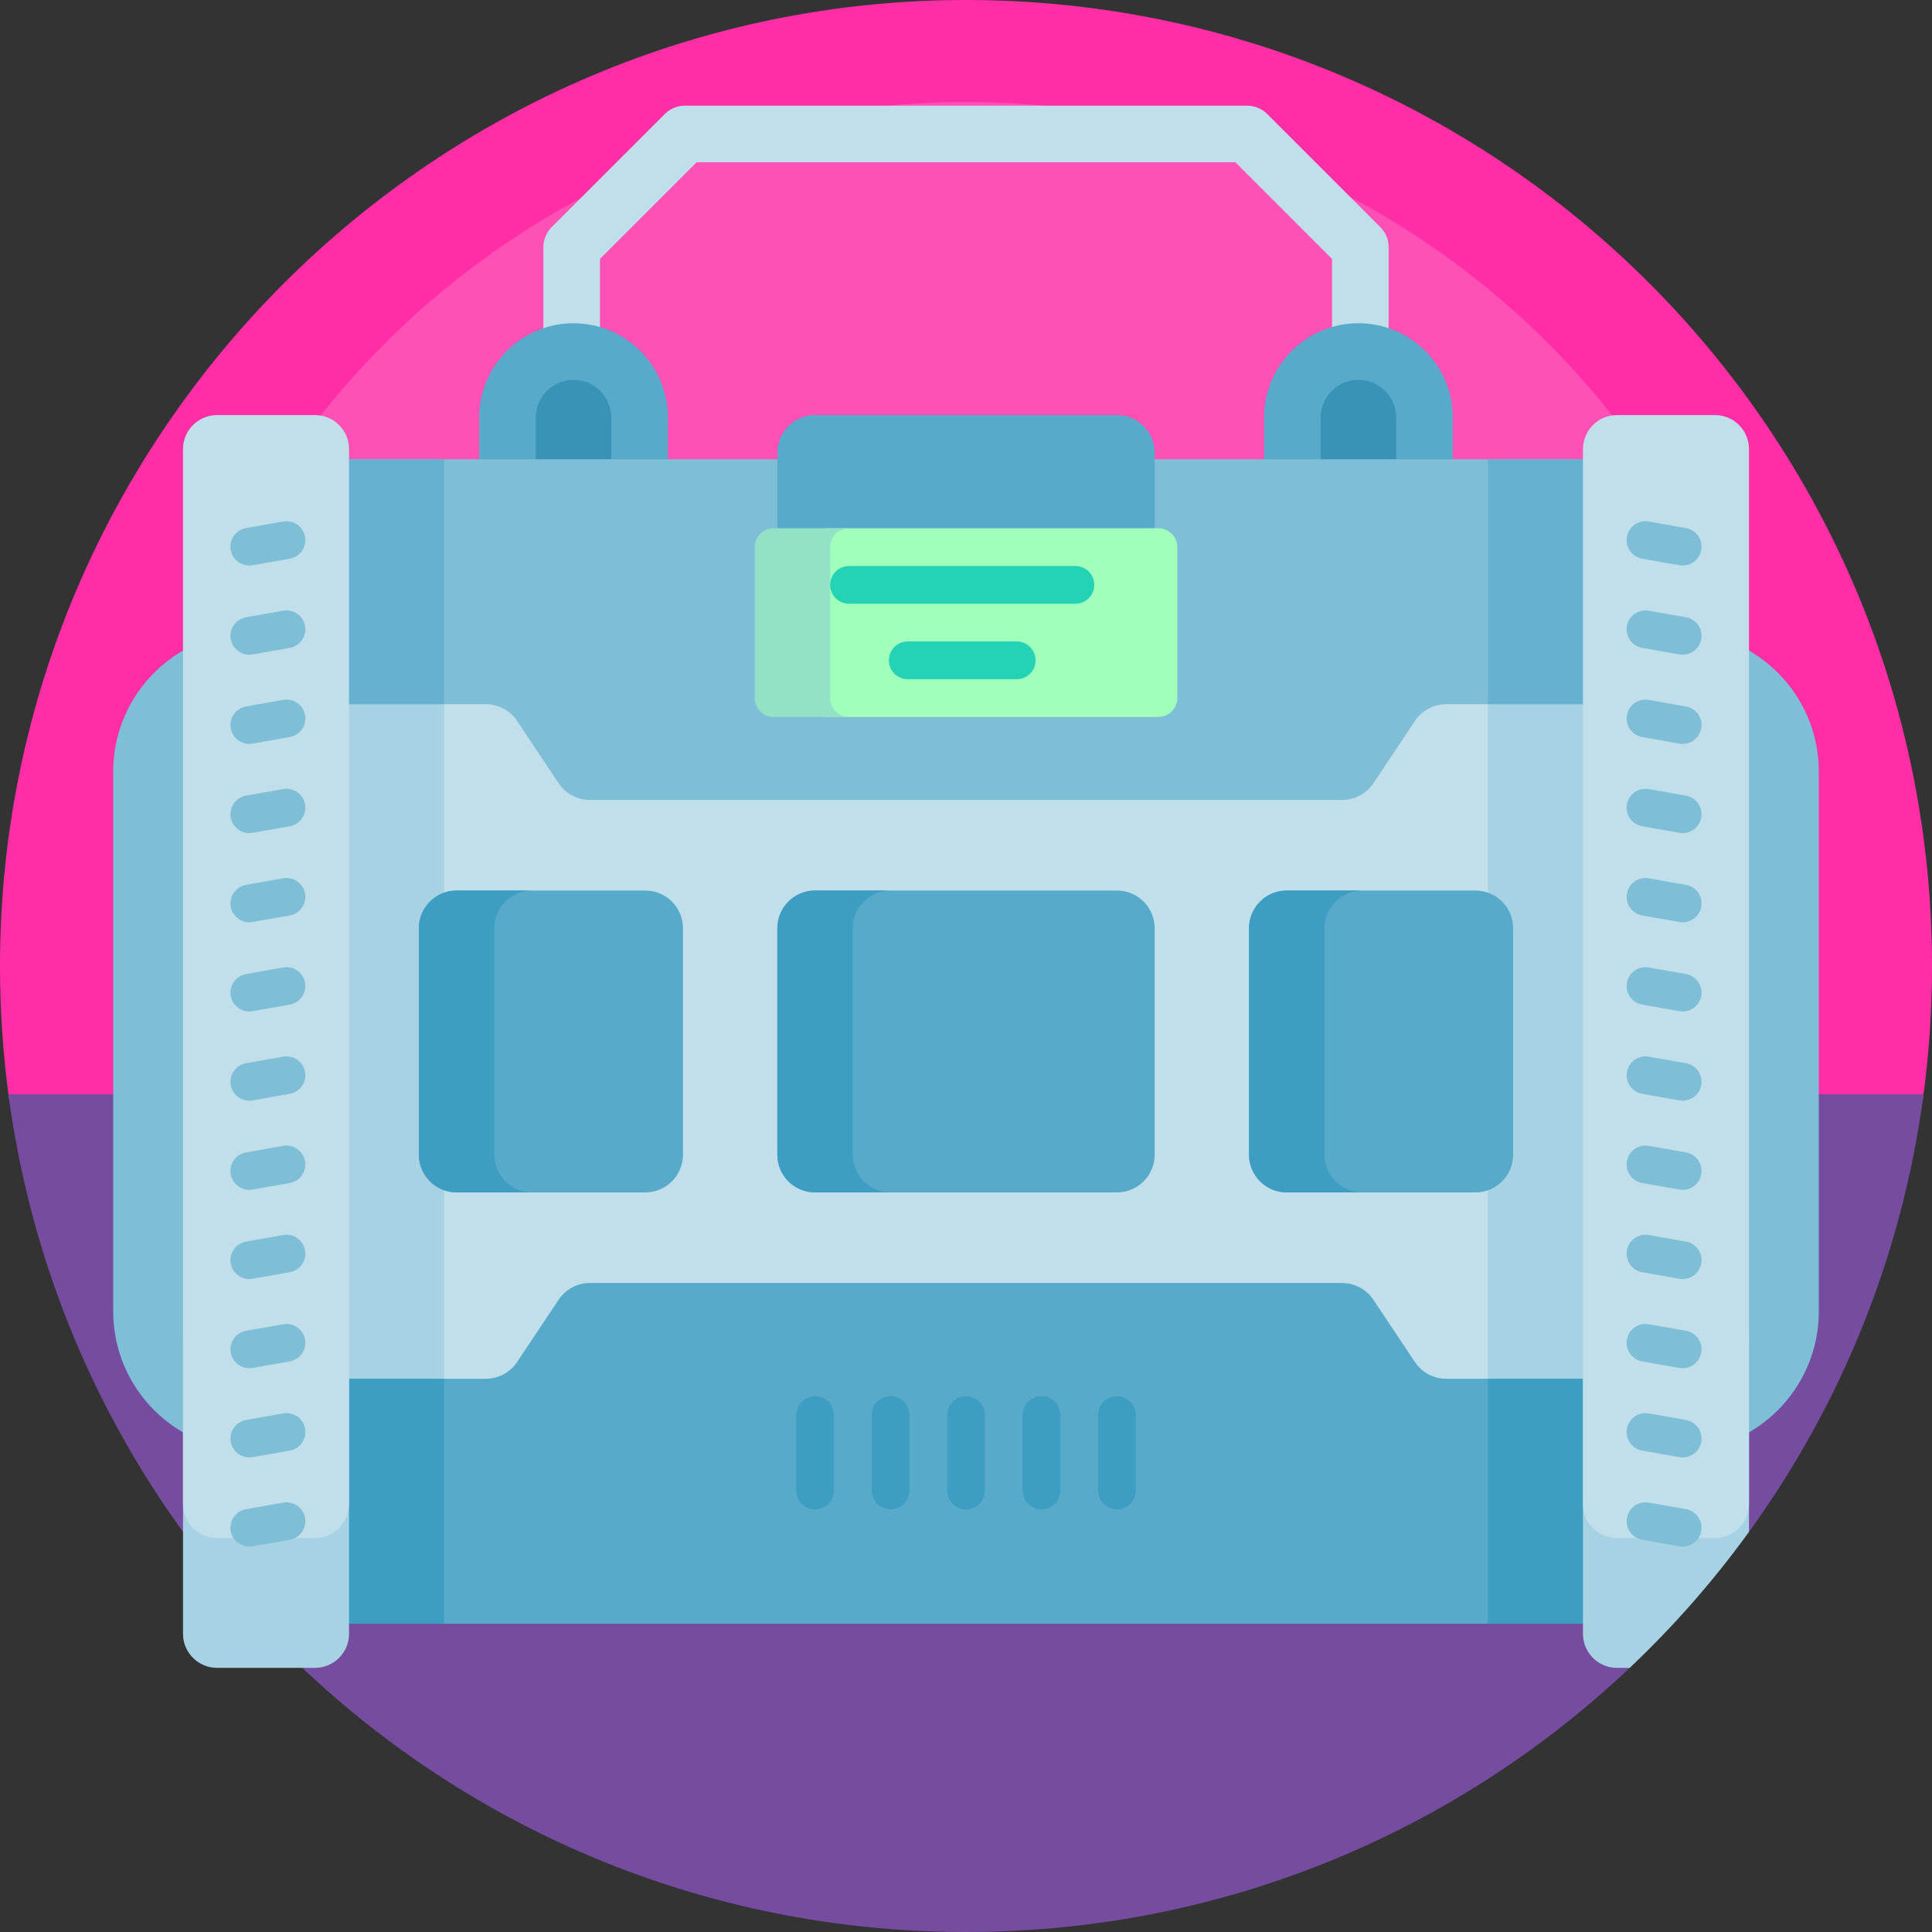 <svg id="Capa_1" enable-background="new 0 0 512 512" height="512" viewBox="0 0 512 512" width="512" xmlns="http://www.w3.org/2000/svg"><rect x="0" y="0" width="512" height="512" fill="#333333" stroke="none"/><g><path d="m2.408 291.26c-1.596-11.592-2.417-23.432-2.408-35.465.11-141.04 115.445-256.056 256.486-255.795 141.161.263 255.514 114.777 255.514 256 0 11.964-.821 23.736-2.409 35.263-.97 7.043-6.948 12.312-14.058 12.312h-479.067c-7.11 0-13.087-5.271-14.058-12.315z" fill="#ff2ea6"/><path d="m39.999 275.123c-1.36-9.874-2.059-19.958-2.051-30.207.094-120.135 98.332-218.101 218.466-217.878 120.237.223 217.638 97.763 217.638 218.052 0 10.19-.699 20.217-2.052 30.036-.827 5.999-5.918 10.487-11.974 10.487h-408.053c-6.056 0-11.147-4.49-11.974-10.49z" fill="#ff50b5"/><path d="m509.762 290c-5.696 42.925-22.029 82.492-46.262 115.964-1.107 1.529-6.68.125-7.819 1.629-7.52 9.92-15.747 19.274-24.605 27.989-1.197 1.178 2.043 5.264.823 6.418-45.868 43.391-107.776 70-175.899 70-129.858 0-237.133-96.688-253.762-222z" fill="#754ca0"/><path d="m365.803 60.196-30-30c-1.406-1.406-3.314-2.196-5.303-2.196h-149c-1.989 0-3.897.79-5.303 2.197l-30 30c-1.407 1.406-2.197 3.313-2.197 5.303v78c0 1.989.79 3.897 2.197 5.303l30 30c1.407 1.407 3.314 2.197 5.303 2.197h149c1.989 0 3.896-.79 5.303-2.197l30-30c1.407-1.406 2.197-3.314 2.197-5.303v-78c0-1.99-.79-3.897-2.197-5.304zm-12.803 80.197-25.606 25.607h-142.788l-25.606-25.607v-71.787l25.606-25.606h142.787l25.607 25.606z" fill="#c0dfeb"/><path d="m177 110.666v25h-50v-25c0-13.807 11.193-25 25-25s25 11.193 25 25zm183-25c-13.807 0-25 11.193-25 25v25h50v-25c0-13.807-11.193-25-25-25z" fill="#58aacb"/><path d="m162 110.666v28.334c0 5.523-4.477 10-10 10s-10-4.477-10-10v-28.333c0-5.523 4.477-10 10-10s10 4.477 10 9.999zm198-10c-5.523 0-10 4.477-10 10v28.334c0 5.523 4.477 10 10 10s10-4.477 10-10v-28.333c0-5.523-4.477-10.001-10-10.001z" fill="#3993b7"/><path d="m482 204.461v143.077c0 20.435-16.565 37-37 37h-378c-20.435 0-37-16.565-37-37v-143.077c0-20.434 16.565-37 37-37h378c20.435 0 37 16.566 37 37z" fill="#7fbed7"/><path d="m438 409.869h-364c-8.284 0-15-6.716-15-15v-218.102c0-8.284 6.716-15 15-15h364c8.284 0 15 6.716 15 15v218.102c0 8.284-6.716 15-15 15z" fill="#a6d2e3"/><path d="m379.319 409.869h-246.638c-8.284 0-15-6.716-15-15v-218.102c0-8.284 6.716-15 15-15h246.638c8.284 0 15 6.716 15 15v218.102c0 8.284-6.716 15-15 15z" fill="#c0dfeb"/><path d="m453 136.705v34.91c0 8.284-6.716 15-15 15h-54.725c-3.344 0-6.466 1.671-8.32 4.453l-10.986 16.478c-1.855 2.782-4.977 4.453-8.32 4.453h-199.297c-3.344 0-6.466-1.671-8.321-4.453l-10.986-16.478c-1.855-2.782-4.977-4.453-8.321-4.453h-54.724c-8.284 0-15-6.716-15-15v-34.91c0-8.284 6.716-15 15-15h364c8.284 0 15 6.716 15 15z" fill="#7fbed7"/><path d="m453 136.705v34.91c0 8.284-6.716 15-15 15h-43.681v-64.91h43.681c8.284 0 15 6.716 15 15zm-394 0v34.91c0 8.284 6.716 15 15 15h43.681v-64.91h-43.681c-8.284 0-15 6.716-15 15z" fill="#65b1cf"/><path d="m306 120v30c0 5.523-4.477 10-10 10h-80c-5.523 0-10-4.477-10-10v-30c0-5.523 4.477-10 10-10h80c5.523 0 10 4.477 10 10z" fill="#58aacb"/><path d="m453 386.734v22.211c0 11.791-9.558 21.349-21.349 21.349h-351.302c-11.791 0-21.349-9.558-21.349-21.349v-22.212c0-11.791 9.558-21.349 21.349-21.349h48.376c3.344 0 6.466-1.671 8.32-4.453l10.986-16.479c1.855-2.782 4.977-4.453 8.32-4.453h199.296c3.344 0 6.466 1.671 8.32 4.453l10.986 16.479c1.855 2.782 4.977 4.453 8.32 4.453h48.376c11.793 0 21.351 9.559 21.351 21.35zm-147-140.734v60c0 5.523-4.477 10-10 10h-80c-5.523 0-10-4.477-10-10v-60c0-5.523 4.477-10 10-10h80c5.523 0 10 4.477 10 10zm-135-10h-50c-5.523 0-10 4.477-10 10v60c0 5.523 4.477 10 10 10h50c5.523 0 10-4.477 10-10v-60c0-5.523-4.477-10-10-10zm220 0h-50c-5.523 0-10 4.477-10 10v60c0 5.523 4.477 10 10 10h50c5.523 0 10-4.477 10-10v-60c0-5.523-4.477-10-10-10z" fill="#58aacb"/><path d="m66.12 370.817c3.777-3.379 8.763-5.433 14.229-5.433h37.332v64.91h-37.332c-5.466 0-10.453-2.055-14.229-5.433zm359.494-5.433h-31.295v64.91h31.295zm-189.614-129.384h-20c-5.523 0-10 4.477-10 10v60c0 5.523 4.477 10 10 10h20c-5.523 0-10-4.477-10-10v-60c0-5.523 4.477-10 10-10zm-105 10v60c0 5.523 4.477 10 10 10h-20c-5.523 0-10-4.477-10-10v-60c0-5.523 4.477-10 10-10h20c-5.523 0-10 4.477-10 10zm230 70h-20c-5.523 0-10-4.477-10-10v-60c0-5.523 4.477-10 10-10h20c-5.523 0-10 4.477-10 10v60c0 5.522 4.477 10 10 10zm-105 54c-2.761 0-5 2.239-5 5v20c0 2.761 2.239 5 5 5s5-2.239 5-5v-20c0-2.761-2.239-5-5-5zm-15 5v20c0 2.761-2.239 5-5 5s-5-2.239-5-5v-20c0-2.761 2.239-5 5-5s5 2.239 5 5zm40 0v20c0 2.761-2.239 5-5 5s-5-2.239-5-5v-20c0-2.761 2.239-5 5-5s5 2.239 5 5zm-60 0v20c0 2.761-2.239 5-5 5s-5-2.239-5-5v-20c0-2.761 2.239-5 5-5s5 2.239 5 5zm80 0v20c0 2.761-2.239 5-5 5s-5-2.239-5-5v-20c0-2.761 2.239-5 5-5s5 2.239 5 5z" fill="#3e9dc3"/><path d="m57.521 345.663h25.959c4.982 0 9.02 4.039 9.02 9.02v78.296c0 4.982-4.039 9.02-9.02 9.02h-25.959c-4.982 0-9.02-4.039-9.02-9.02v-78.296c-.001-4.981 4.038-9.02 9.02-9.02zm405.979 9.02c0-4.982-4.039-9.021-9.02-9.021h-25.959c-4.982 0-9.02 4.039-9.02 9.021v78.297c0 4.982 4.039 9.02 9.02 9.02h3.377c11.616-10.989 22.203-23.054 31.602-36.036z" fill="#a6d2e3"/><path d="m57.521 110h25.959c4.982 0 9.02 4.039 9.02 9.02v279.552c0 4.982-4.039 9.02-9.02 9.02h-25.959c-4.982 0-9.02-4.039-9.02-9.02v-279.552c-.001-4.982 4.038-9.02 9.02-9.02zm361.979 9.02v279.552c0 4.982 4.039 9.02 9.02 9.02h25.959c4.982 0 9.02-4.039 9.02-9.02v-279.552c0-4.982-4.039-9.02-9.02-9.02h-25.959c-4.981 0-9.02 4.038-9.02 9.02z" fill="#c0dfeb"/><path d="m80.848 165.9c.479 2.719-1.336 5.313-4.056 5.792l-9.848 1.736c-2.719.479-5.313-1.336-5.792-4.056s1.336-5.313 4.056-5.792l9.848-1.737c2.719-.479 5.313 1.337 5.792 4.057zm-5.792 90.489-9.848 1.737c-2.719.479-4.535 3.073-4.056 5.792s3.073 4.535 5.792 4.056l9.848-1.736c2.719-.479 4.535-3.073 4.056-5.792s-3.073-4.536-5.792-4.057zm0-70.909-9.848 1.736c-2.719.479-4.535 3.073-4.056 5.792.479 2.719 3.073 4.535 5.792 4.056l9.848-1.737c2.719-.479 4.535-3.073 4.056-5.792s-3.073-4.534-5.792-4.055zm0 23.636-9.848 1.737c-2.719.479-4.535 3.073-4.056 5.792s3.073 4.535 5.792 4.056l9.848-1.736c2.719-.479 4.535-3.073 4.056-5.792s-3.073-4.536-5.792-4.057zm0 70.91-9.848 1.736c-2.719.479-4.535 3.073-4.056 5.792s3.073 4.535 5.792 4.056l9.848-1.736c2.719-.479 4.535-3.073 4.056-5.792s-3.073-4.536-5.792-4.056zm0-47.273-9.848 1.736c-2.719.48-4.535 3.073-4.056 5.792s3.073 4.535 5.792 4.056l9.848-1.736c2.719-.48 4.535-3.073 4.056-5.792s-3.073-4.536-5.792-4.056zm360.152-84.698 9.848 1.737c2.719.479 5.313-1.336 5.792-4.056.479-2.719-1.336-5.313-4.056-5.792l-9.848-1.736c-2.719-.479-5.313 1.336-5.792 4.056s1.336 5.312 4.056 5.791zm-360.152 226.516-9.848 1.737c-2.719.479-4.535 3.073-4.056 5.792s3.073 4.535 5.792 4.056l9.848-1.736c2.719-.48 4.535-3.073 4.056-5.792-.479-2.721-3.073-4.536-5.792-4.057zm0-70.909-9.848 1.737c-2.719.479-4.535 3.073-4.056 5.792s3.073 4.535 5.792 4.056l9.848-1.737c2.719-.479 4.535-3.073 4.056-5.792s-3.073-4.536-5.792-4.056zm0 23.636-9.848 1.736c-2.719.479-4.535 3.073-4.056 5.792s3.073 4.535 5.792 4.056l9.848-1.736c2.719-.479 4.535-3.073 4.056-5.792s-3.073-4.535-5.792-4.056zm0 23.637-9.848 1.737c-2.719.479-4.535 3.073-4.056 5.792s3.073 4.535 5.792 4.056l9.848-1.737c2.719-.479 4.535-3.073 4.056-5.792s-3.073-4.536-5.792-4.056zm0 47.273-9.848 1.736c-2.719.479-4.535 3.073-4.056 5.792s3.073 4.535 5.792 4.056l9.848-1.737c2.719-.479 4.535-3.073 4.056-5.792s-3.073-4.535-5.792-4.055zm0-260.001-9.848 1.736c-2.719.479-4.535 3.073-4.056 5.792s3.073 4.535 5.792 4.056l9.848-1.737c2.719-.479 4.535-3.073 4.056-5.792s-3.073-4.534-5.792-4.055zm371.736 119.919-9.848-1.737c-2.719-.479-5.313 1.336-5.792 4.056s1.336 5.313 4.056 5.792l9.848 1.736c2.719.48 5.313-1.336 5.792-4.056.48-2.719-1.336-5.312-4.056-5.791zm0-47.273-9.848-1.737c-2.719-.479-5.313 1.336-5.792 4.056s1.336 5.313 4.056 5.792l9.848 1.736c2.719.479 5.313-1.336 5.792-4.056.48-2.718-1.336-5.311-4.056-5.791zm0-47.273-9.848-1.737c-2.719-.479-5.313 1.336-5.792 4.056s1.336 5.313 4.056 5.792l9.848 1.736c2.719.479 5.313-1.336 5.792-4.056.48-2.718-1.336-5.311-4.056-5.791zm0 118.182-9.848-1.736c-2.719-.479-5.313 1.336-5.792 4.056s1.336 5.313 4.056 5.792l9.848 1.736c2.719.479 5.313-1.336 5.792-4.056.48-2.719-1.336-5.312-4.056-5.792zm0-94.545-9.848-1.736c-2.719-.479-5.313 1.336-5.792 4.056s1.336 5.313 4.056 5.792l9.848 1.737c2.719.479 5.313-1.336 5.792-4.056.48-2.721-1.336-5.314-4.056-5.793zm0 47.272-9.848-1.736c-2.719-.48-5.313 1.336-5.792 4.056s1.336 5.313 4.056 5.792l9.848 1.736c2.719.479 5.313-1.336 5.792-4.056.48-2.719-1.336-5.312-4.056-5.792zm0 70.909-9.848-1.737c-2.719-.479-5.313 1.336-5.792 4.056s1.336 5.313 4.056 5.792l9.848 1.737c2.719.479 5.313-1.336 5.792-4.056.48-2.719-1.336-5.312-4.056-5.792zm0 70.91-9.848-1.737c-2.719-.479-5.313 1.336-5.792 4.056-.479 2.719 1.336 5.313 4.056 5.792l9.848 1.736c2.719.48 5.313-1.336 5.792-4.056.48-2.719-1.336-5.312-4.056-5.791zm0 23.636-9.848-1.736c-2.719-.479-5.313 1.336-5.792 4.056s1.336 5.313 4.056 5.792l9.848 1.737c2.719.479 5.313-1.336 5.792-4.056.48-2.72-1.336-5.314-4.056-5.793zm0-70.909-9.848-1.736c-2.719-.479-5.313 1.336-5.792 4.056-.479 2.719 1.336 5.313 4.056 5.792l9.848 1.736c2.719.479 5.313-1.336 5.792-4.056.48-2.719-1.336-5.313-4.056-5.792zm0 23.636-9.848-1.737c-2.719-.479-5.313 1.336-5.792 4.056s1.336 5.313 4.056 5.792l9.848 1.737c2.719.479 5.313-1.336 5.792-4.056.48-2.719-1.336-5.312-4.056-5.792z" fill="#7fbed7"/><path d="m307 190h-87.553c-2.761 0-5-2.239-5-5v-40c0-2.761 2.239-5 5-5h87.553c2.761 0 5 2.239 5 5v40c0 2.761-2.239 5-5 5z" fill="#a1ffbc"/><path d="m225 190h-20c-2.761 0-5-2.239-5-5v-40c0-2.761 2.239-5 5-5h20c-2.761 0-5 2.239-5 5v40c0 2.761 2.239 5 5 5z" fill="#93e2c6"/><path d="m290 155c0 2.761-2.239 5-5 5h-60c-2.761 0-5-2.239-5-5s2.239-5 5-5h60c2.761 0 5 2.239 5 5zm-20.556 15h-28.889c-2.761 0-5 2.239-5 5s2.239 5 5 5h28.889c2.761 0 5-2.239 5-5s-2.238-5-5-5z" fill="#24d3b5"/></g></svg>